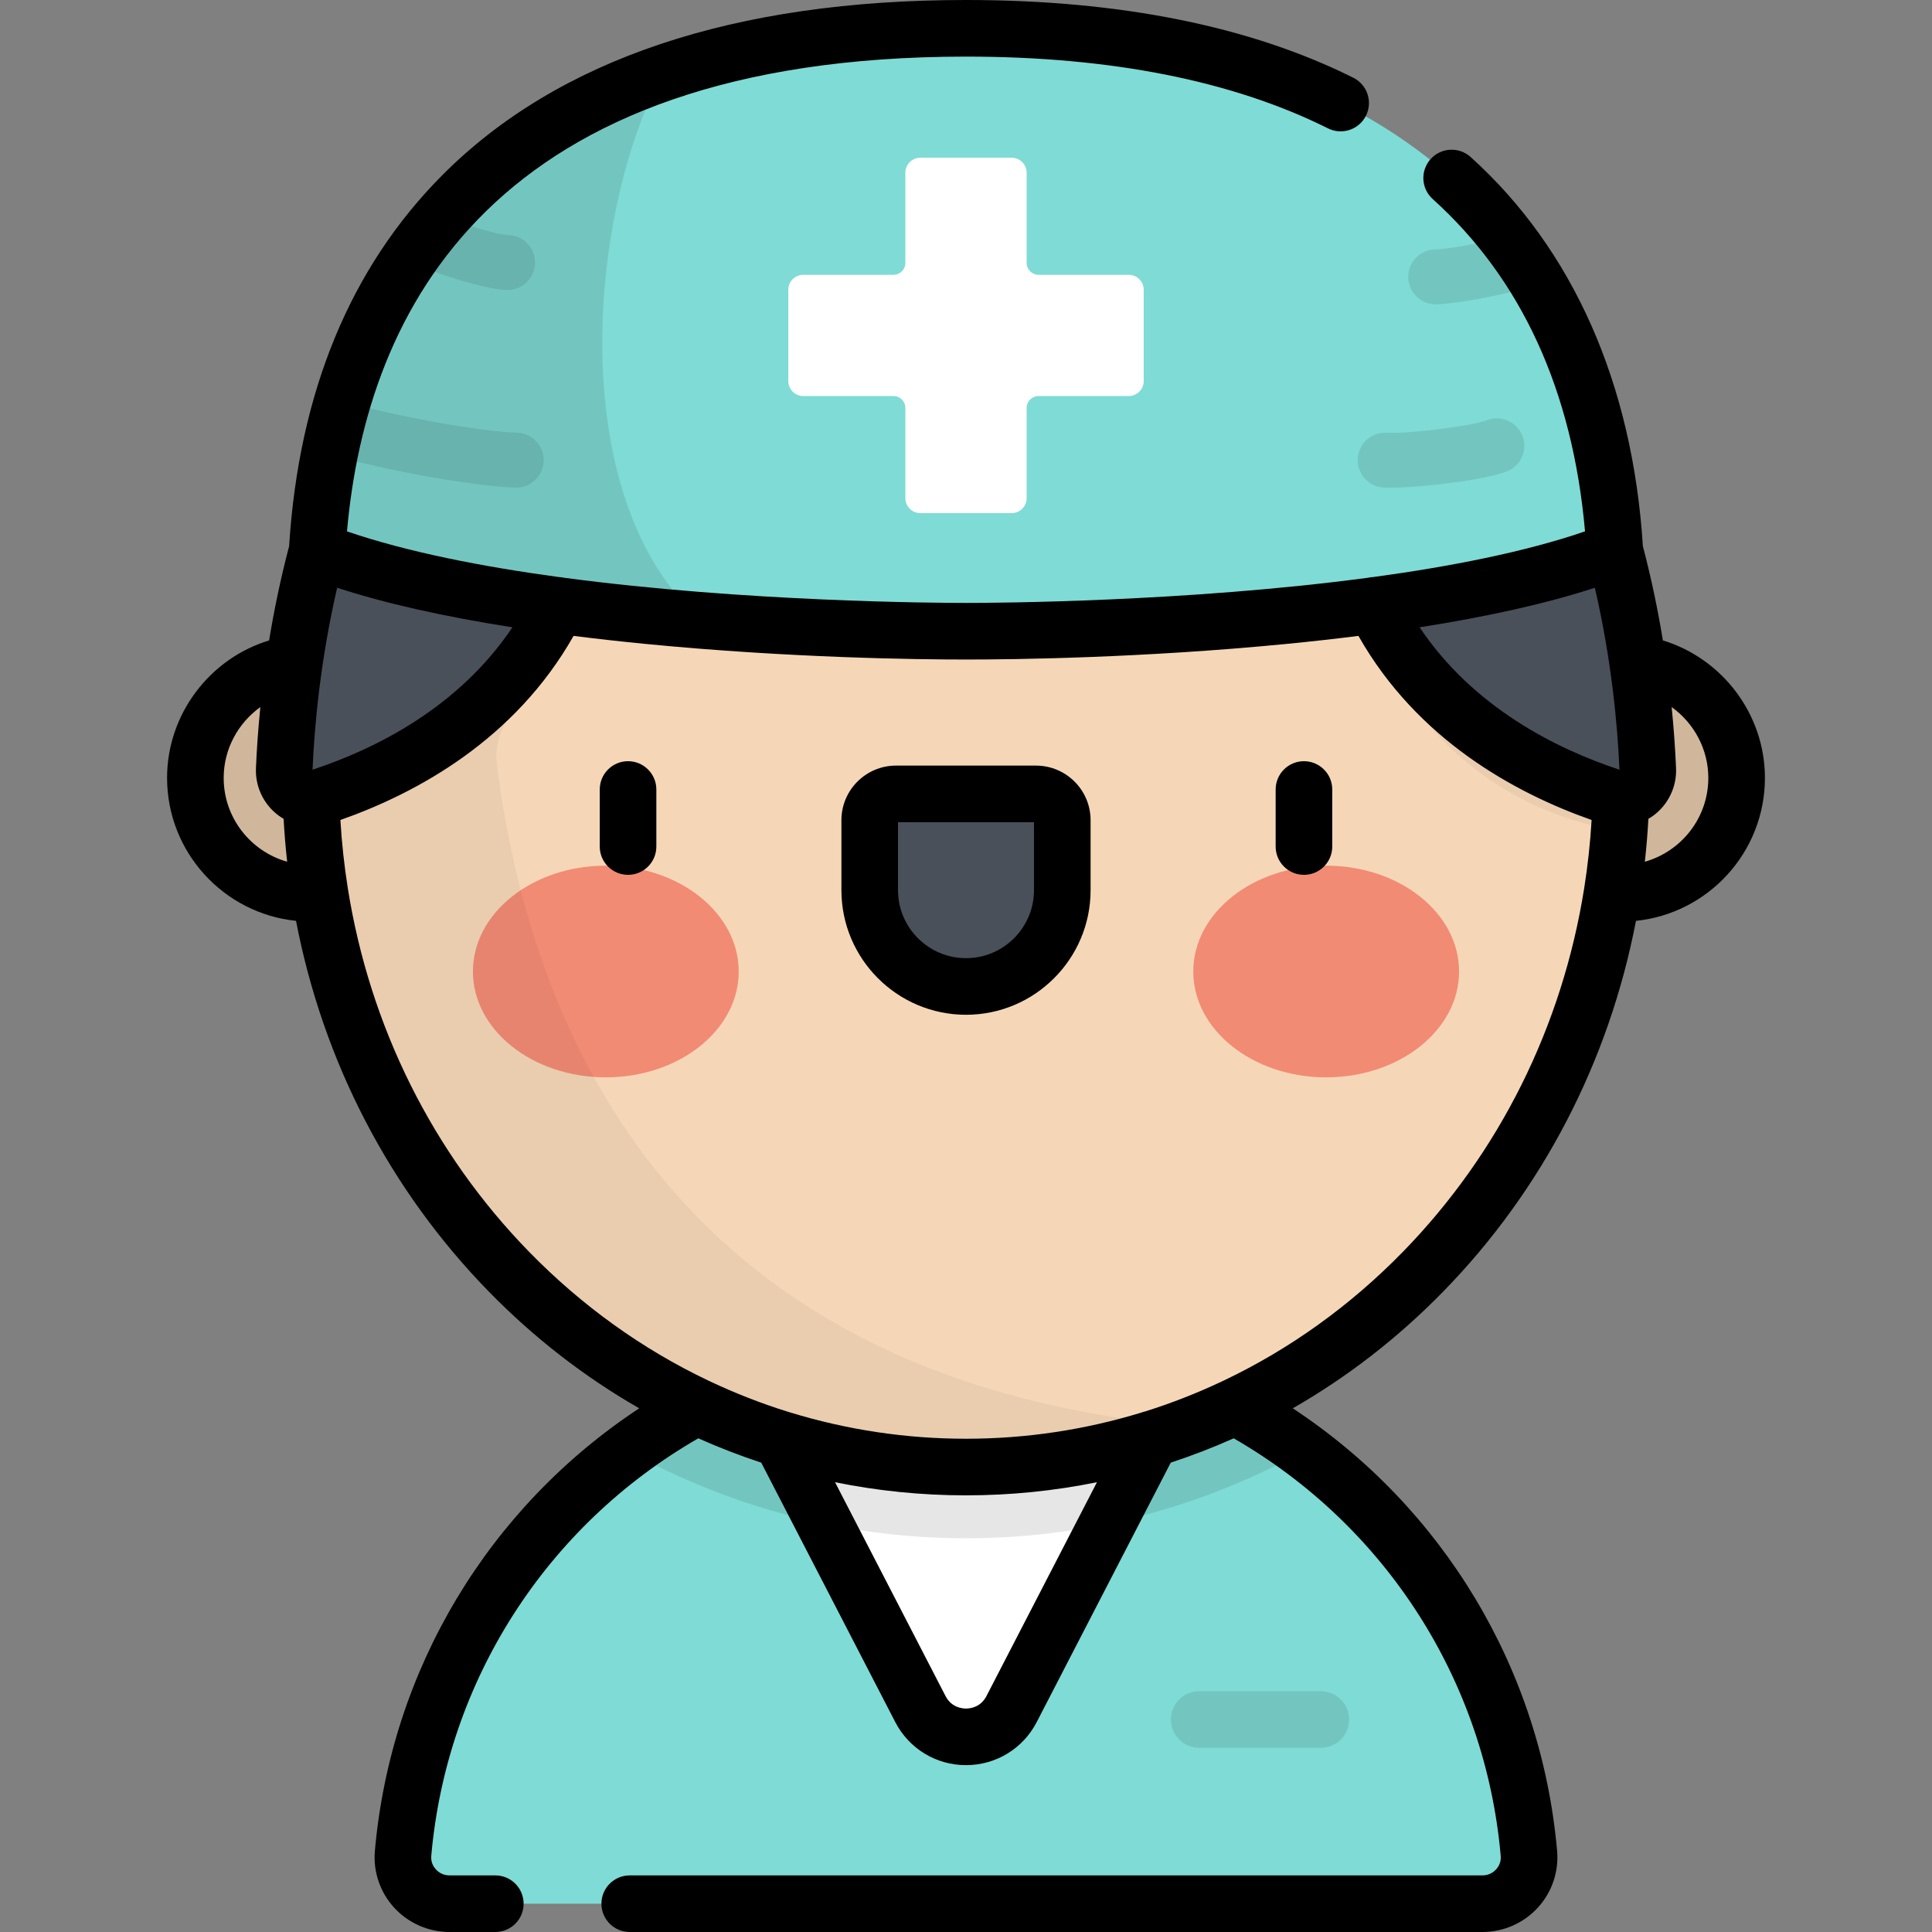 <?xml version="1.0" encoding="iso-8859-1"?>
<!-- Generator: Adobe Illustrator 19.0.0, SVG Export Plug-In . SVG Version: 6.00 Build 0)  -->
<svg version="1.1" id="Capa_1" xmlns="http://www.w3.org/2000/svg" xmlns:xlink="http://www.w3.org/1999/xlink" x="0px" y="0px"
	 viewBox="0 0 512 512" style="enable-background:new 0 0 512 512;" xml:space="preserve">
<rect x="0" y="0" width="512" height="512" fill="#808080" stroke="none"/>
<circle style="fill:#F5D7B7;" cx="82.36" cy="206.15" r="30.581"/>
<circle style="opacity:0.15;enable-background:new    ;" cx="82.36" cy="206.15" r="30.581"/>
<circle style="fill:#F5D7B7;" cx="429.64" cy="206.15" r="30.581"/>
<circle style="opacity:0.15;enable-background:new    ;" cx="429.64" cy="206.15" r="30.581"/>
<path style="fill:#7FDBD5;" d="M392.878,504.5c7.197,0,12.934-6.141,12.303-13.309C398.446,414.713,334.227,354.736,256,354.736
	s-142.446,59.977-149.181,136.455c-0.631,7.169,5.106,13.309,12.303,13.309L392.878,504.5L392.878,504.5z"/>
<path style="opacity:0.1;enable-background:new    ;" d="M350.046,463.185h-32.254c-4.143,0-7.5-3.358-7.5-7.5
	c0-4.143,3.357-7.5,7.5-7.5h32.254c4.143,0,7.5,3.357,7.5,7.5C357.546,459.827,354.189,463.185,350.046,463.185z"/>
<path style="fill:#FFFFFF;" d="M198.994,365.978l44.924,86.946c5.068,9.809,19.093,9.814,24.162,0.005
	c12.713-24.605,32.562-63.02,44.926-86.951c-17.573-7.24-36.821-11.242-57.006-11.242S216.567,358.738,198.994,365.978z"/>
<path style="opacity:0.1;enable-background:new    ;" d="M256,354.736c-33.589,0-64.59,11.065-89.572,29.739
	C193.2,399.268,223.679,407.66,256,407.66s62.8-8.392,89.572-23.185C320.59,365.801,289.589,354.736,256,354.736z"/>
<ellipse style="fill:#F5D7B7;" cx="256" cy="206.15" rx="173.64" ry="182.63"/>
<path style="opacity:0.05;enable-background:new    ;" d="M420.747,148.318c5.766,18.176,8.895,37.62,8.895,57.835
	c0,4.688-0.169,9.335-0.499,13.935c-21.68-2.878-61.131-19.947-69.834-71.548L420.747,148.318z"/>
<g>
	<ellipse style="fill:#F28B74;" cx="160.55" cy="257.46" rx="35.22" ry="28.05"/>
	<ellipse style="fill:#F28B74;" cx="351.45" cy="257.46" rx="35.22" ry="28.05"/>
</g>
<path style="fill:#495059;" d="M256,261.425L256,261.425c-14.092,0-25.516-11.424-25.516-25.516v-18.551
	c0-3.847,3.118-6.965,6.965-6.965h37.102c3.847,0,6.965,3.119,6.965,6.965v18.551C281.516,250.001,270.092,261.425,256,261.425z"/>
<path style="opacity:0.05;enable-background:new    ;" d="M314.944,377.983c-134.338-12.168-173.79-101.727-183.248-175.175
	c-0.597-4.637,0.643-9.36,3.525-13.042c8.083-10.329,14.533-23.803,17.471-41.226l-61.472-0.113
	c-5.744,18.145-8.861,37.551-8.861,57.726c0,100.864,77.742,182.63,173.642,182.63C276.694,388.783,296.539,384.969,314.944,377.983
	z"/>
<path style="fill:#495059;" d="M256,143.181c24.486,0,77.885-8.155,98.309-23.51c2.385,62.397,50.931,84.339,72.742,91.508
	c4.873,1.602,9.846-2.171,9.628-7.296C434.472,151.872,413.168,15.881,256,15.881S77.528,151.872,75.321,203.883
	c-0.217,5.125,4.756,8.898,9.628,7.296c21.811-7.169,70.357-29.111,72.742-91.508C178.115,135.025,231.514,143.181,256,143.181z"/>
<path style="fill:#7FDBD5;" d="M256,167.282c40.49,0,126.706-3.805,171.945-21.358C423.96,79.389,386.776,7.5,256,7.5
	S88.04,79.389,84.055,145.924C129.294,163.477,215.51,167.282,256,167.282z"/>
<path style="fill:#FFFFFF;" d="M272.068,69.671V45.769c0-2.194-1.778-3.972-3.972-3.972h-24.193c-2.194,0-3.972,1.778-3.972,3.972
	V69.67c0,1.741-1.411,3.152-3.152,3.152h-23.901c-2.193,0-3.972,1.778-3.972,3.972v24.192c0,2.194,1.778,3.972,3.972,3.972h23.901
	c1.741,0,3.152,1.411,3.152,3.152v23.901c0,2.193,1.778,3.972,3.972,3.972h24.193c2.194,0,3.972-1.778,3.972-3.972V108.11
	c0-1.741,1.411-3.152,3.152-3.152h23.901c2.193,0,3.972-1.778,3.972-3.972V76.795c0-2.194-1.778-3.972-3.972-3.972H275.22
	C273.479,72.823,272.068,71.411,272.068,69.671z"/>
<path style="opacity:0.1;enable-background:new    ;" d="M84.055,145.924c25.947,10.068,65.374,15.611,101.923,18.51
	c-35.935-31.139-30.752-106.463-10.456-145.002C108.934,42.588,87.059,95.773,84.055,145.924z"/>
<g style="opacity:0.1;">
	<path d="M366.654,129.206c0.52,0.03,1.123,0.046,1.795,0.046c7.916,0,25.428-2.055,31.026-4.387
		c3.71-1.545,5.463-5.805,3.919-9.516c-1.543-3.711-5.804-5.469-9.519-3.924c-3.133,1.303-20.476,3.609-26.363,3.246
		c-4.021-0.245-7.46,2.826-7.697,6.84C359.578,125.523,362.64,128.969,366.654,129.206z"/>
	<path d="M380.472,80.656c3.767,0,15.923-1.797,27.319-5.271c-2.589-4.358-5.469-8.596-8.655-12.689
		c-8.377,2.182-16.509,3.399-18.664,3.399c-4.021,0-7.28,3.259-7.28,7.28C373.191,77.397,376.451,80.656,380.472,80.656z"/>
	<path d="M137.001,114.66c-10.378-0.297-34.163-4.773-46.168-8.389c-1.39,4.667-2.555,9.383-3.509,14.123
		c14.279,4.208,38.47,8.513,49.262,8.821c0.071,0.002,0.141,0.003,0.211,0.003c3.924,0,7.161-3.124,7.274-7.073
		C144.185,118.126,141.02,114.775,137.001,114.66z"/>
	<path d="M141.789,69.913c0.183-4.017-2.925-7.422-6.942-7.604c-3.241-0.147-10.522-2.422-17.586-4.941
		c-3.398,3.884-6.489,7.921-9.292,12.084c8.816,3.323,20.098,7.124,26.216,7.402c0.113,0.005,0.225,0.008,0.337,0.008
		C138.39,76.863,141.611,73.817,141.789,69.913z"/>
</g>
<path d="M440.681,169.717c-1.285-7.853-3.009-16.271-5.301-24.973c-2.729-43.023-18.506-78.678-45.658-103.141
	c-3.08-2.773-7.819-2.523-10.593,0.552c-2.772,3.078-2.525,7.82,0.552,10.593c23.514,21.184,37.079,50.792,40.367,88.073
	c-15.9,5.453-35.765,9.338-56.149,12.107c-0.471,0.017-0.943,0.08-1.412,0.188c-48.036,6.398-98.511,6.665-106.487,6.665
	c-7.976,0-58.452-0.269-106.49-6.667c-0.467-0.108-0.937-0.171-1.406-0.187c-20.384-2.769-40.249-6.654-56.149-12.105
	C97.154,82.121,130.55,15,256,15c38.383,0,70.66,6.398,95.935,19.019c3.709,1.85,8.21,0.347,10.061-3.359s0.347-8.21-3.359-10.061
	C331.261,6.931,296.729,0,256,0c-61.462,0-108.174,15.636-138.838,46.473c-24.33,24.469-37.965,57.532-40.543,98.276
	c-2.291,8.7-4.014,17.117-5.299,24.968c-15.751,4.792-27.043,19.563-27.043,36.435c0,19.68,15.006,35.921,34.176,37.882
	c7.135,37.169,24.729,71.268,51.097,98.258c12.04,12.323,25.449,22.676,39.851,30.923c-39.943,26.329-65.822,69.263-70.054,117.318
	c-0.481,5.471,1.378,10.941,5.103,15.009c3.76,4.105,9.106,6.458,14.671,6.458h12.143c4.143,0,7.5-3.357,7.5-7.5s-3.357-7.5-7.5-7.5
	h-12.143c-1.873,0-3.065-0.996-3.608-1.59c-0.524-0.571-1.379-1.794-1.224-3.562c4.082-46.359,30.445-87.455,70.767-110.677
	c5.451,2.435,11.015,4.585,16.676,6.444l35.522,68.752c3.639,7.042,10.823,11.416,18.749,11.416
	c7.923-0.001,15.103-4.373,18.738-11.411l35.525-68.757c5.661-1.859,11.225-4.009,16.676-6.444
	c40.322,23.222,66.684,64.318,70.766,110.677c0.155,1.768-0.699,2.99-1.223,3.562c-0.544,0.594-1.735,1.59-3.609,1.59H166.884
	c-4.143,0-7.5,3.357-7.5,7.5s3.357,7.5,7.5,7.5h225.994c5.565,0,10.913-2.354,14.672-6.46c3.725-4.066,5.584-9.537,5.102-15.008
	c-4.231-48.055-30.111-90.99-70.053-117.317c14.402-8.247,27.811-18.6,39.851-30.923c26.368-26.989,43.962-61.088,51.097-98.258
	c19.17-1.961,34.176-18.202,34.176-37.881C467.723,189.28,456.431,174.51,440.681,169.717z M59.277,206.152
	c0-7.632,3.82-14.542,9.718-18.771c-0.612,6.091-0.971,11.561-1.167,16.184c-0.207,4.869,1.99,9.531,5.878,12.474
	c0.467,0.353,0.956,0.665,1.454,0.958c0.204,3.812,0.521,7.602,0.937,11.368C66.404,225.627,59.277,216.709,59.277,206.152z
	 M89.347,155.759c12.618,4.119,28.156,7.621,46.446,10.485c-14.207,21.181-36.072,32.153-52.969,37.739
	C83.331,192.271,84.903,174.998,89.347,155.759z M261.416,449.486c-1.537,2.976-4.298,3.297-5.413,3.297
	c-1.117,0-3.882-0.321-5.422-3.302l-29.284-56.677c11.323,2.299,22.932,3.479,34.703,3.479c11.77,0,23.379-1.18,34.703-3.479
	L261.416,449.486z M419.845,235.274c-0.003,0.014-0.004,0.029-0.007,0.043c-5.797,36.58-22.441,70.21-48.119,96.493
	c-13.979,14.308-29.959,25.722-47.248,33.972c-0.27,0.108-0.532,0.234-0.788,0.372c-6.577,3.095-13.337,5.742-20.252,7.905
	c-0.327,0.072-0.645,0.173-0.959,0.287c-14.926,4.565-30.54,6.937-46.473,6.937c-15.941,0-31.563-2.374-46.496-6.944
	c-0.289-0.104-0.582-0.195-0.881-0.264c-6.932-2.166-13.709-4.817-20.301-7.919c-0.259-0.14-0.524-0.268-0.797-0.377
	c-17.288-8.25-33.266-19.664-47.244-33.971c-25.679-26.283-42.323-59.913-48.119-96.494c-0.003-0.018-0.005-0.036-0.008-0.054
	c-0.935-5.914-1.586-11.904-1.946-17.953c20.404-7.177,46.218-21.313,61.794-48.786c6.11,0.769,12.457,1.482,19.08,2.128
	c38.263,3.729,72.133,4.132,84.919,4.132s46.656-0.402,84.919-4.132c6.623-0.646,12.97-1.359,19.08-2.128
	c15.575,27.472,41.39,41.607,61.794,48.786C421.432,223.362,420.781,229.356,419.845,235.274z M376.207,166.244
	c18.29-2.864,33.829-6.366,46.447-10.485c4.444,19.237,6.015,36.507,6.522,48.224C412.283,198.398,390.415,187.426,376.207,166.244z
	 M435.902,228.364c0.416-3.767,0.733-7.556,0.937-11.368c0.499-0.292,0.988-0.604,1.455-0.958c3.887-2.942,6.084-7.605,5.877-12.473
	c-0.196-4.622-0.554-10.093-1.166-16.184c5.898,4.229,9.717,11.14,9.717,18.772C452.723,216.71,445.596,225.628,435.902,228.364z
	 M345.561,201.725c-4.143,0-7.5,3.357-7.5,7.5v15.117c0,4.143,3.357,7.5,7.5,7.5s7.5-3.357,7.5-7.5v-15.117
	C353.061,205.082,349.704,201.725,345.561,201.725z M166.439,201.725c-4.143,0-7.5,3.357-7.5,7.5v15.117c0,4.143,3.357,7.5,7.5,7.5
	s7.5-3.357,7.5-7.5v-15.117C173.939,205.082,170.581,201.725,166.439,201.725z M274.551,202.893h-37.102
	c-7.977,0-14.466,6.489-14.466,14.465v18.551c0,18.205,14.812,33.017,33.017,33.017s33.017-14.812,33.017-33.017v-18.551
	C289.017,209.382,282.527,202.893,274.551,202.893z M274.017,235.908c0,9.935-8.082,18.017-18.017,18.017
	s-18.017-8.082-18.017-18.017v-18.016h36.033v18.016H274.017z"/>
<g>
</g>
<g>
</g>
<g>
</g>
<g>
</g>
<g>
</g>
<g>
</g>
<g>
</g>
<g>
</g>
<g>
</g>
<g>
</g>
<g>
</g>
<g>
</g>
<g>
</g>
<g>
</g>
<g>
</g>
</svg>
